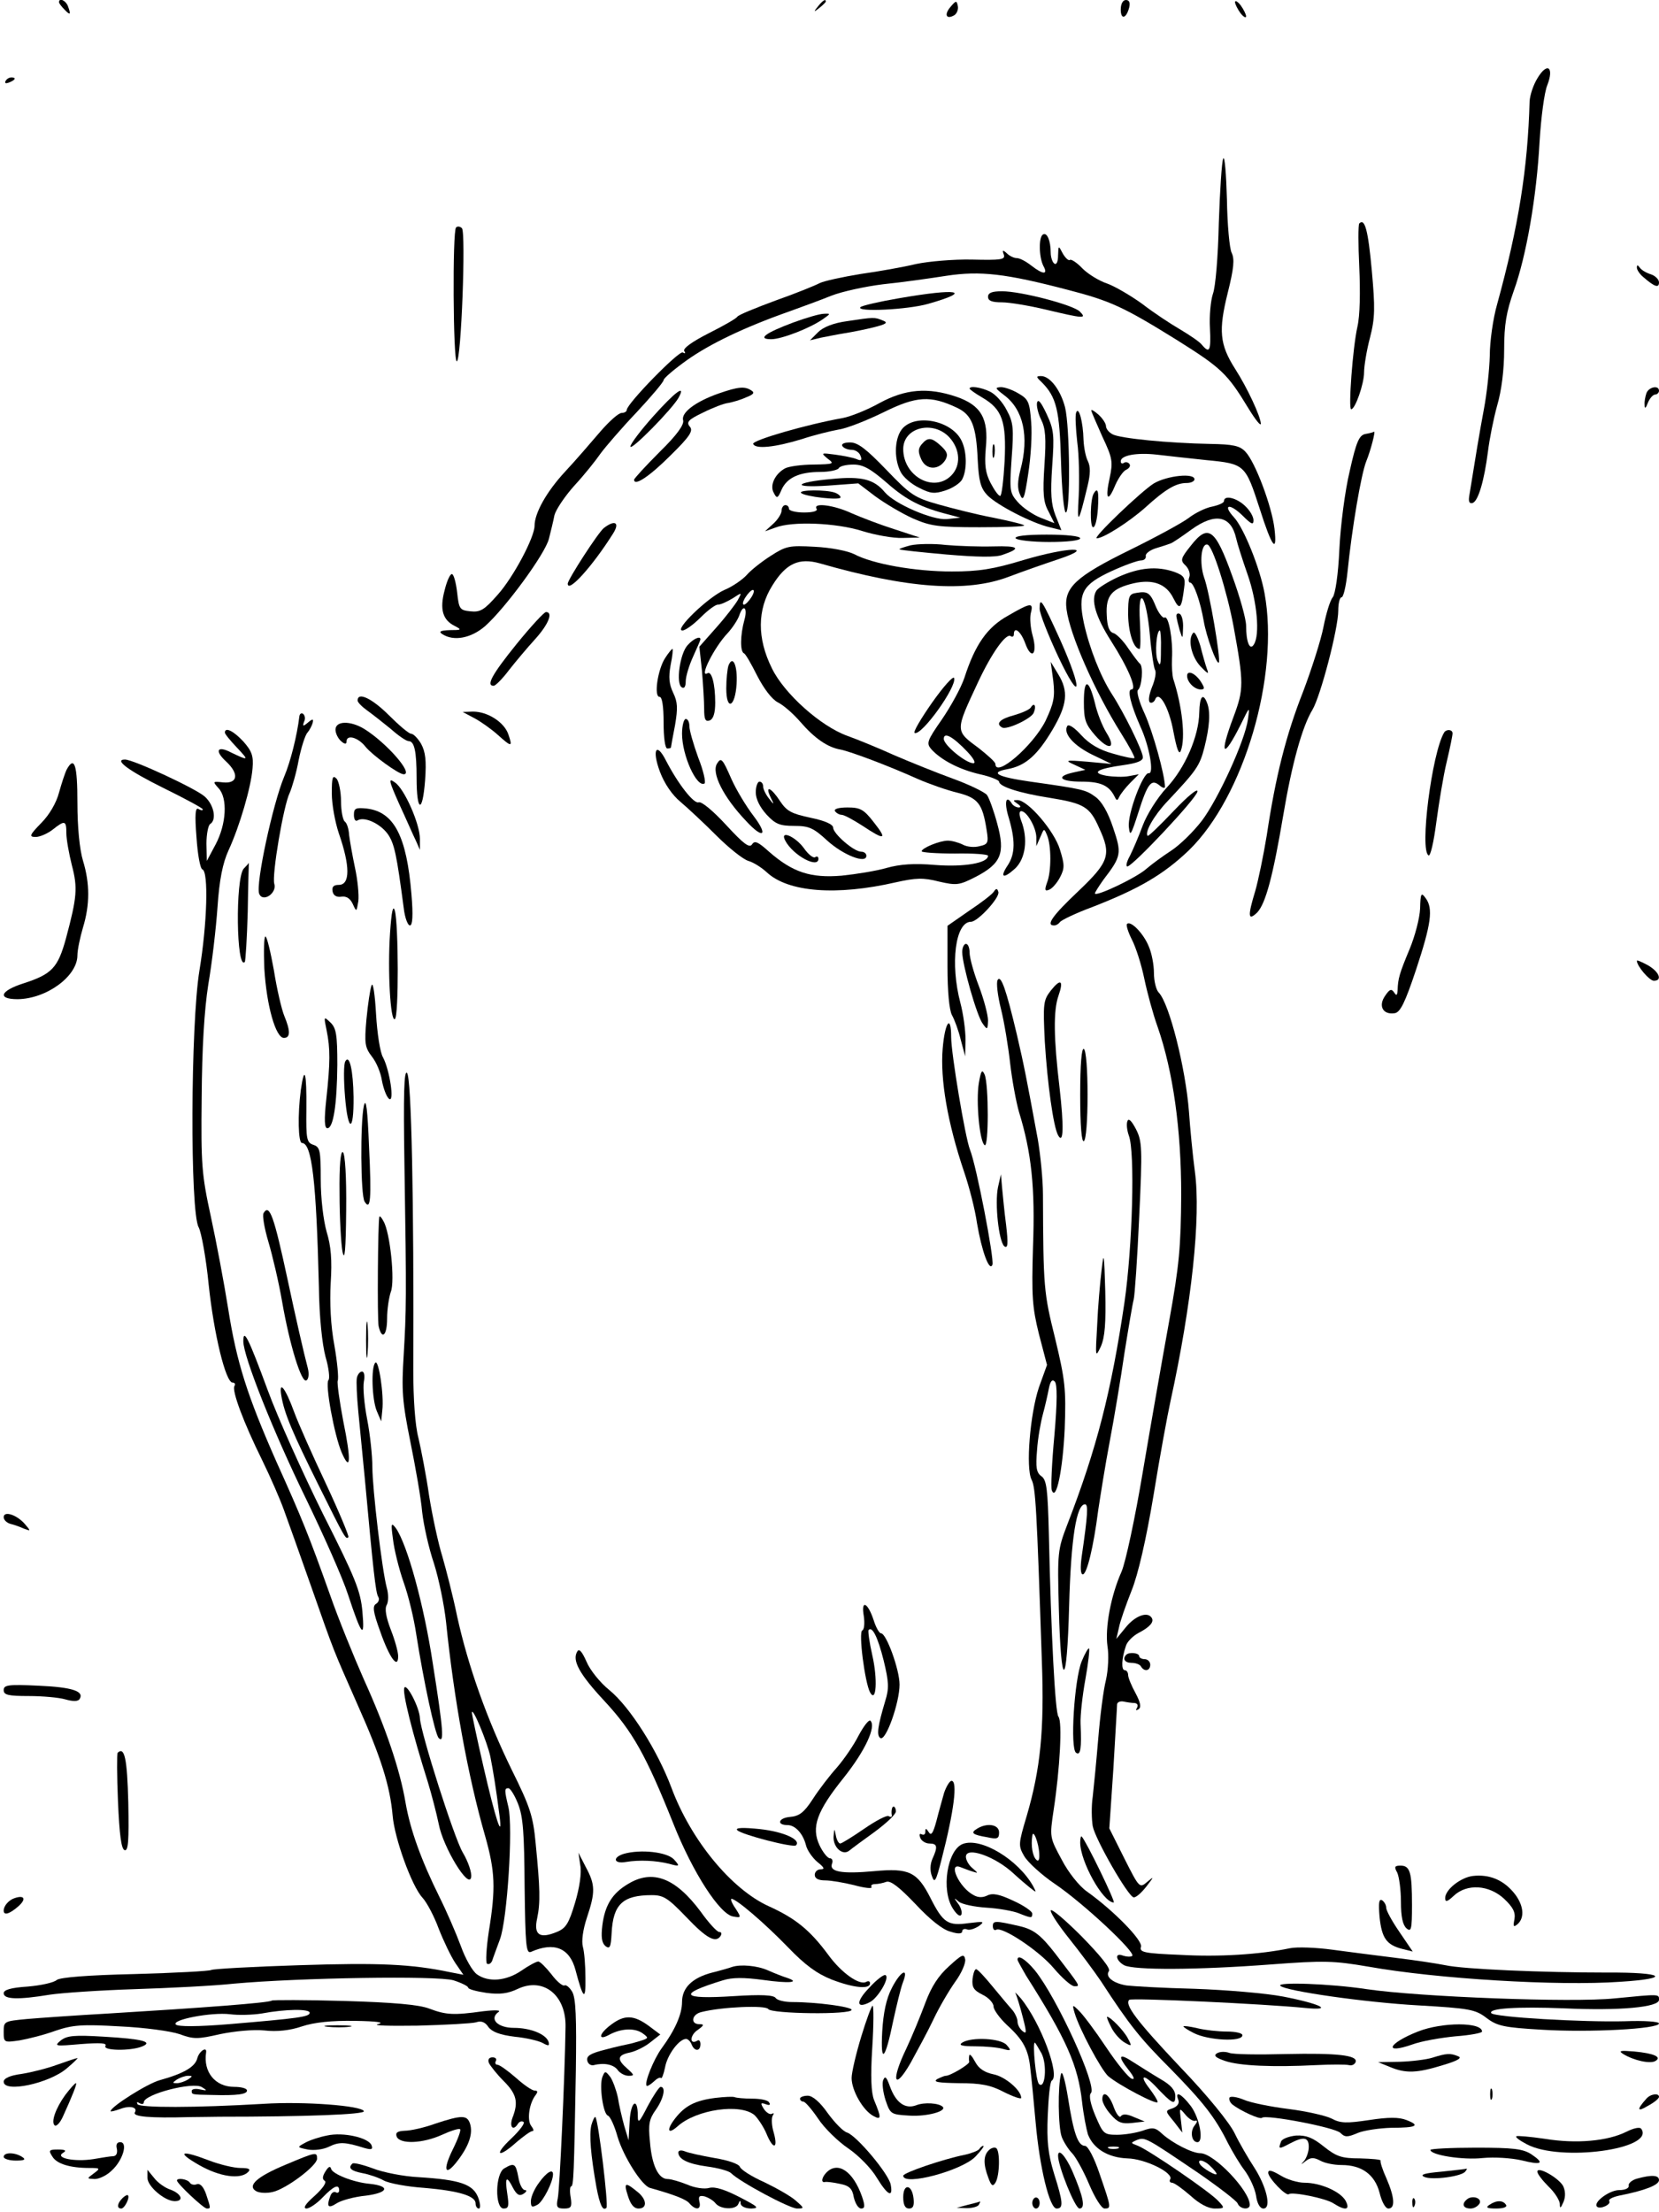 <?xml version="1.0" standalone="no"?>
<!DOCTYPE svg PUBLIC "-//W3C//DTD SVG 20010904//EN"
 "http://www.w3.org/TR/2001/REC-SVG-20010904/DTD/svg10.dtd">
<svg version="1.0" xmlns="http://www.w3.org/2000/svg"
 width="450pt" height="600pt" viewBox="0 0 450 600"
 preserveAspectRatio="xMidYMid meet">
<g transform="translate(0,600) scale(0.1,-0.1)"
fill="#000000" stroke="none">
<path d="M160 5994 c0 -3 7 -12 15 -20 16 -17 18 -14 9 10 -6 15 -24 23 -24
10z"/>
<path d="M2219 5983 c-13 -16 -12 -17 4 -4 9 7 17 15 17 17 0 8 -8 3 -21 -13z"/>
<path d="M2578 5981 c-18 -21 -11 -35 11 -22 7 5 11 16 9 25 -3 15 -5 15 -20
-3z"/>
<path d="M3040 5974 c0 -28 15 -25 23 6 3 13 0 20 -9 20 -8 0 -14 -10 -14 -26z"/>
<path d="M3350 5994 c0 -5 7 -19 15 -30 8 -10 15 -14 15 -8 0 5 -7 19 -15 30
-8 10 -15 14 -15 8z"/>
<path d="M4171 5789 c-12 -19 -21 -47 -22 -64 -5 -182 -30 -339 -88 -550 -11
-38 -20 -101 -20 -140 -1 -38 -8 -103 -16 -145 -12 -64 -23 -131 -40 -237 -2
-14 1 -20 10 -17 15 6 31 61 41 139 4 33 15 89 25 125 12 41 19 97 19 152 0
68 6 102 26 159 34 94 62 255 70 404 4 66 13 135 21 154 19 49 0 63 -26 20z"/>
<path d="M15 5780 c-3 -6 1 -7 9 -4 18 7 21 14 7 14 -6 0 -13 -4 -16 -10z"/>
<path d="M3318 5570 c-4 -8 -9 -87 -12 -175 -2 -91 -9 -174 -16 -192 -6 -18
-10 -60 -8 -93 3 -62 -1 -70 -22 -45 -6 8 -33 26 -58 41 -26 15 -73 46 -104
70 -32 23 -75 48 -95 55 -21 7 -51 25 -67 41 -15 16 -31 26 -34 23 -3 -3 -12
5 -19 17 -12 23 -12 23 -13 -5 0 -16 -4 -26 -10 -22 -5 3 -10 17 -10 30 0 32
-10 56 -21 49 -12 -7 -11 -61 1 -85 14 -25 -1 -24 -33 1 -14 11 -31 20 -39 20
-8 0 -20 6 -27 13 -11 10 -13 9 -8 -4 4 -13 -7 -15 -87 -13 -50 1 -118 -5
-151 -12 -33 -8 -100 -20 -150 -27 -49 -8 -100 -19 -112 -25 -11 -6 -65 -28
-119 -47 -54 -20 -101 -39 -104 -44 -3 -5 -38 -25 -78 -45 -45 -23 -70 -41
-66 -48 4 -6 3 -8 -4 -4 -10 6 -152 -139 -152 -156 0 -4 -6 -8 -14 -8 -8 0
-34 -23 -58 -51 -24 -28 -66 -77 -95 -108 -51 -55 -83 -113 -83 -147 0 -31
-57 -139 -100 -187 -36 -41 -47 -48 -74 -45 -29 3 -31 6 -36 51 -3 26 -9 49
-14 50 -5 1 -14 -19 -20 -44 -14 -52 -5 -81 28 -97 19 -10 18 -11 -14 -11 -26
-1 -31 -4 -20 -11 31 -20 78 -11 116 22 55 49 163 196 173 237 5 20 12 48 15
64 4 15 28 51 54 80 26 28 58 68 71 87 14 19 58 70 98 112 40 43 73 82 73 87
0 5 28 29 63 54 62 44 155 89 277 132 36 13 88 32 115 43 28 11 91 25 140 31
50 5 127 16 172 23 92 14 161 6 329 -38 116 -30 151 -46 296 -136 121 -76 137
-91 194 -185 19 -31 34 -50 34 -42 -1 20 -36 96 -70 149 -42 66 -45 104 -20
205 17 68 19 92 11 109 -6 11 -12 77 -13 146 -2 69 -6 118 -10 110z"/>
<path d="M3687 5394 c-3 -4 -3 -57 0 -118 3 -68 2 -132 -5 -162 -13 -58 -25
-224 -17 -224 11 0 35 69 35 100 0 17 7 60 16 94 14 54 14 82 5 182 -10 110
-19 143 -34 128z"/>
<path d="M1237 5383 c-10 -10 -8 -363 2 -363 12 0 25 350 14 361 -5 5 -12 6
-16 2z"/>
<path d="M4440 5274 c0 -6 8 -18 18 -26 30 -26 42 -30 42 -14 0 8 -10 18 -22
22 -13 4 -26 12 -30 18 -6 8 -8 8 -8 0z"/>
<path d="M2438 5191 c-53 -9 -100 -20 -104 -24 -14 -14 129 -7 184 9 123 35
81 43 -80 15z"/>
<path d="M2680 5195 c0 -11 11 -15 38 -15 20 0 74 -9 120 -20 101 -24 111 -25
91 -5 -18 18 -159 55 -211 55 -27 0 -38 -4 -38 -15z"/>
<path d="M2151 5125 c-75 -28 -98 -45 -59 -45 28 0 106 30 141 55 20 14 21 15
2 14 -11 0 -49 -11 -84 -24z"/>
<path d="M2298 5129 c-37 -5 -65 -16 -79 -30 l-22 -22 29 7 c16 3 45 9 64 12
19 3 55 10 79 16 36 9 41 13 25 19 -22 9 -23 9 -96 -2z"/>
<path d="M2825 4964 c41 -41 49 -76 53 -216 2 -76 8 -138 13 -138 13 0 11 232
-2 285 -12 47 -41 85 -65 85 -14 0 -14 -2 1 -16z"/>
<path d="M1950 4933 c-63 -22 -103 -52 -97 -73 3 -12 -17 -40 -64 -86 -38 -38
-69 -72 -69 -75 0 -19 42 9 99 66 53 52 62 67 52 78 -10 12 -4 19 36 38 26 13
57 25 68 26 11 2 33 8 48 15 21 8 25 13 15 19 -18 12 -36 10 -88 -8z"/>
<path d="M2630 4946 c0 -2 15 -13 34 -24 55 -32 66 -65 61 -173 -3 -52 -8 -94
-12 -94 -5 0 -16 16 -26 35 -14 27 -17 49 -13 95 8 80 -13 116 -80 139 -77 26
-138 21 -208 -17 -34 -19 -79 -37 -101 -41 -96 -17 -245 -60 -242 -70 6 -15
60 -9 132 13 33 11 78 22 100 26 22 3 77 25 122 47 89 44 127 46 199 12 40
-19 52 -49 56 -141 3 -58 8 -77 26 -96 26 -27 121 -76 169 -87 l32 -8 -16 40
c-12 31 -14 59 -9 133 6 85 5 99 -15 142 -15 32 -23 42 -26 31 -2 -9 3 -30 11
-46 12 -24 14 -50 9 -124 -5 -76 -3 -100 11 -125 l16 -32 -38 15 c-20 8 -48
27 -61 42 -22 25 -23 30 -17 118 6 81 5 98 -13 131 -11 22 -31 44 -46 51 -25
12 -55 16 -55 8z"/>
<path d="M2724 4928 c52 -39 68 -112 44 -202 -8 -31 -9 -51 -1 -68 8 -19 12
-11 22 57 7 44 11 107 8 140 -4 53 -7 62 -33 77 -16 10 -38 18 -49 18 -17 -1
-16 -3 9 -22z"/>
<path d="M4466 4934 c-3 -9 -6 -23 -5 -32 0 -12 3 -10 9 6 5 12 14 22 20 22 5
0 10 5 10 10 0 16 -27 11 -34 -6z"/>
<path d="M1772 4871 c-34 -38 -62 -75 -62 -82 0 -14 115 103 131 133 20 37 -9
16 -69 -51z"/>
<path d="M2919 4881 c-3 -8 -1 -44 3 -80 5 -36 6 -102 4 -146 -5 -82 -1 -77
24 27 8 33 8 52 1 67 -6 11 -11 37 -12 58 -1 48 -13 93 -20 74z"/>
<path d="M2960 4887 c0 -3 14 -35 30 -71 28 -59 29 -69 20 -112 -13 -58 -5
-69 15 -20 9 20 22 39 30 42 8 4 12 10 9 15 -3 5 -10 7 -15 4 -5 -4 -9 -2 -9
4 0 16 43 24 97 18 26 -3 87 -10 136 -15 104 -10 105 -12 144 -132 33 -104 48
-124 40 -54 -7 60 -52 181 -79 209 -15 16 -33 20 -96 21 -112 2 -244 15 -264
26 -10 5 -18 15 -18 22 0 7 -9 21 -20 31 -11 10 -20 15 -20 12z"/>
<path d="M2450 4840 c-23 -23 -27 -81 -7 -120 7 -14 29 -33 50 -43 31 -16 42
-17 72 -7 19 6 40 20 45 30 13 25 13 73 -1 103 -24 54 -120 76 -159 37z m125
-26 c30 -33 32 -77 5 -104 -47 -47 -130 -2 -130 72 0 59 81 79 125 32z"/>
<path d="M2500 4795 c-10 -12 -10 -21 -1 -41 13 -29 47 -30 65 -2 8 14 6 22
-11 38 -26 24 -36 25 -53 5z"/>
<path d="M3704 4823 c-17 -3 -25 -20 -43 -101 -13 -54 -25 -149 -28 -212 -3
-68 -11 -121 -18 -130 -7 -8 -18 -44 -25 -80 -7 -36 -32 -114 -55 -175 -47
-119 -75 -231 -99 -391 -9 -55 -23 -122 -31 -150 -21 -69 -20 -83 5 -59 23 24
43 99 71 265 23 137 51 239 79 285 22 37 70 220 70 269 0 20 4 36 9 36 5 0 12
30 16 68 12 119 37 266 51 301 12 29 26 84 21 80 -1 -1 -11 -4 -23 -6z"/>
<path d="M2285 4790 c3 -5 14 -10 25 -10 10 0 21 -7 24 -16 5 -12 2 -15 -11
-9 -10 4 -36 9 -58 12 -38 5 -39 5 -20 -11 19 -14 17 -15 -38 -16 -32 0 -67
-5 -77 -10 -28 -15 -43 -47 -31 -67 8 -16 11 -15 21 9 15 33 49 48 105 48 24
0 47 5 50 10 3 6 21 10 40 10 26 0 46 -11 91 -50 52 -46 93 -67 169 -86 l30
-8 -37 -4 c-39 -3 -141 41 -168 73 -29 35 -63 44 -143 36 -103 -9 -113 -25
-10 -18 l81 6 46 -35 c26 -19 71 -46 102 -60 48 -21 69 -24 181 -24 69 0 124
2 121 5 -2 3 -40 12 -84 21 -43 8 -110 25 -149 36 -64 18 -76 26 -141 94 -54
56 -77 74 -98 74 -16 0 -25 -4 -21 -10z"/>
<path d="M2692 4775 c0 -16 2 -22 5 -12 2 9 2 23 0 30 -3 6 -5 -1 -5 -18z"/>
<path d="M3130 4689 c-34 -21 -168 -149 -155 -149 18 0 87 44 131 83 56 51 84
67 113 67 12 0 21 5 21 10 0 18 -74 10 -110 -11z"/>
<path d="M2173 4663 c10 -10 107 -21 107 -12 0 4 -7 10 -16 13 -22 8 -99 8
-91 -1z"/>
<path d="M2967 4662 c-10 -15 -11 -92 -2 -92 6 0 11 22 13 50 3 47 0 60 -11
42z"/>
<path d="M3320 4641 c0 -5 -14 -11 -32 -15 -17 -3 -46 -17 -64 -31 -17 -13
-89 -52 -158 -86 -149 -73 -181 -103 -173 -162 9 -69 77 -223 148 -336 22 -35
38 -65 36 -67 -2 -2 -28 3 -58 12 -37 10 -64 26 -86 50 -18 20 -34 31 -38 25
-12 -20 17 -53 68 -78 l52 -25 -65 6 c-60 5 -63 4 -36 -8 l30 -14 -32 -7 c-50
-11 -37 -25 22 -25 53 0 75 -11 90 -42 5 -10 7 -10 12 1 4 8 17 25 30 38 l23
23 -27 -5 c-15 -3 -42 -2 -61 1 -43 8 -25 19 47 29 35 5 52 11 52 21 0 17 -51
121 -85 173 -30 47 -60 123 -75 191 -17 81 -5 104 75 141 35 16 71 29 80 29 8
0 14 5 13 12 -2 6 11 16 27 21 17 5 35 11 40 13 6 2 31 19 57 38 64 46 107 38
121 -24 3 -14 17 -58 31 -98 26 -74 34 -164 17 -190 -11 -18 -21 7 -21 51 0
18 -17 79 -38 136 -46 128 -65 141 -112 81 -28 -35 -29 -40 -14 -54 9 -9 13
-23 10 -31 -3 -8 -2 -15 2 -15 10 0 28 -52 37 -104 7 -42 35 -119 41 -113 6 6
-25 191 -40 231 -13 39 -8 93 9 89 14 -2 53 -126 71 -222 28 -154 28 -170 0
-245 -40 -106 -29 -118 20 -20 24 49 24 49 19 13 -8 -58 -81 -217 -125 -275
-23 -30 -60 -66 -83 -81 -23 -15 -53 -37 -67 -49 -26 -24 -140 -78 -140 -67 0
3 11 20 23 37 49 64 50 71 26 142 -14 42 -31 71 -48 83 -26 19 -34 21 -176 41
-91 13 -112 25 -62 34 49 9 81 38 122 107 40 68 44 104 15 151 l-20 33 7 -52
c5 -44 1 -61 -21 -108 -34 -68 -136 -156 -136 -117 0 5 -20 23 -44 42 -66 49
-66 45 -3 180 37 79 75 132 88 125 5 -4 9 -1 9 4 0 24 19 9 31 -24 17 -47 34
-29 20 21 -6 21 -8 48 -5 61 8 30 0 29 -62 -7 -56 -31 -89 -78 -118 -168 -9
-27 -37 -78 -61 -113 -41 -59 -43 -65 -28 -82 27 -29 75 -54 131 -67 28 -6 52
-16 52 -20 0 -13 54 -31 138 -44 92 -15 108 -24 133 -81 34 -73 28 -92 -56
-172 -70 -66 -89 -93 -66 -93 6 0 12 4 16 9 3 5 42 24 88 41 126 49 193 88
262 154 149 145 246 474 205 697 -12 67 -56 177 -83 206 -32 35 -12 39 23 5
24 -24 30 -27 30 -13 0 10 -10 27 -23 39 -23 22 -57 30 -57 13z m-696 -680
c17 -18 24 -31 16 -31 -20 0 -80 49 -80 66 0 20 25 6 64 -35z"/>
<path d="M2120 4615 c0 -8 -10 -24 -22 -35 l-23 -21 28 10 c46 18 165 13 235
-9 35 -11 85 -20 110 -19 l47 1 -70 23 c-38 12 -90 32 -115 43 -47 22 -106 30
-95 12 4 -6 -10 -10 -34 -10 -23 0 -41 5 -41 10 0 6 -4 10 -10 10 -5 0 -10 -7
-10 -15z"/>
<path d="M1638 4568 c-16 -13 -98 -140 -98 -151 0 -27 67 47 123 136 19 30 5
38 -25 15z"/>
<path d="M2755 4540 c3 -5 44 -10 91 -10 49 0 84 4 84 10 0 6 -37 10 -91 10
-57 0 -88 -4 -84 -10z"/>
<path d="M2470 4521 c-19 -5 -33 -10 -30 -11 3 -2 60 -8 128 -14 83 -7 132 -8
151 -1 53 18 45 25 -25 23 -38 -1 -96 1 -129 4 -33 4 -76 3 -95 -1z"/>
<path d="M2090 4492 c-25 -16 -54 -39 -65 -52 -11 -12 -38 -31 -60 -40 -45
-20 -138 -110 -114 -110 8 0 30 16 49 35 19 19 40 35 47 35 8 0 25 8 40 17 26
17 26 17 14 -5 -7 -12 -33 -46 -58 -74 l-46 -52 7 -65 c3 -36 6 -83 6 -103 0
-29 3 -36 15 -32 10 4 15 20 15 48 0 52 -10 87 -21 80 -24 -14 18 70 54 108
14 15 28 37 32 48 11 34 24 22 14 -12 -11 -40 -12 -85 -1 -90 4 -1 20 -29 36
-61 18 -35 40 -64 56 -72 16 -8 43 -32 61 -53 39 -45 74 -69 109 -75 29 -6
130 -44 210 -80 30 -13 78 -30 107 -37 56 -14 68 -30 79 -100 6 -36 4 -40 -19
-45 -14 -4 -34 -2 -45 4 -12 6 -30 11 -41 11 -22 0 -71 -20 -71 -29 0 -3 40
-6 90 -6 49 1 90 -2 90 -6 0 -20 -65 -31 -143 -25 -58 5 -96 2 -132 -8 -27 -8
-83 -17 -122 -21 -84 -7 -133 9 -197 65 -30 27 -39 31 -46 20 -7 -11 -23 1
-70 52 -35 38 -67 65 -75 62 -13 -5 -56 50 -89 114 -26 51 -38 28 -16 -31 12
-32 33 -63 56 -82 19 -16 63 -57 97 -91 34 -34 73 -65 87 -69 14 -4 36 -18 50
-31 58 -54 189 -64 350 -27 54 12 74 13 117 2 48 -11 55 -10 100 13 69 36 80
64 58 144 -9 34 -22 70 -28 78 -7 8 -48 28 -92 44 -44 16 -116 45 -160 64 -44
20 -101 43 -126 52 -73 26 -172 115 -205 183 -41 82 -40 160 1 225 37 60 72
76 129 60 237 -68 398 -80 513 -36 37 14 97 35 133 47 108 36 27 34 -94 -2
-82 -25 -122 -31 -194 -31 -99 0 -214 20 -265 47 -18 9 -64 18 -107 20 -70 4
-78 2 -120 -25z m-52 -112 c-7 -11 -16 -20 -20 -20 -5 0 -3 9 4 20 7 11 16 20
20 20 5 0 3 -9 -4 -20z"/>
<path d="M3033 4435 c-28 -13 -55 -30 -59 -37 -16 -25 -2 -71 40 -137 46 -72
71 -131 55 -131 -12 0 -2 -41 24 -100 25 -54 38 -130 23 -127 -15 3 -58 -110
-54 -146 3 -28 6 -22 26 40 25 79 35 91 57 73 8 -7 15 -9 15 -4 -1 35 -33 149
-55 198 -15 32 -23 61 -18 65 10 8 15 63 5 71 -4 3 -18 22 -32 42 -13 20 -32
39 -40 41 -11 3 -17 18 -18 49 -3 53 14 72 73 86 53 12 89 -2 108 -41 17 -34
22 -28 29 29 4 27 0 33 -27 43 -47 16 -94 12 -152 -14z"/>
<path d="M3083 4392 c-21 -3 -23 -9 -23 -60 1 -48 15 -92 31 -92 3 0 3 33 1
73 -6 104 17 75 27 -35 4 -47 11 -90 14 -95 4 -6 0 -27 -8 -46 -8 -20 -11 -38
-6 -42 5 -3 11 1 14 7 10 28 38 -20 50 -87 9 -47 15 -64 20 -51 13 34 4 120
-21 196 -2 8 -4 32 -3 53 3 51 -9 118 -20 112 -4 -3 -15 10 -23 28 -16 40 -23
44 -53 39z m66 -154 c0 -42 -2 -48 -9 -30 -8 20 -3 82 6 82 2 0 4 -24 3 -52z"/>
<path d="M2820 4349 c0 -13 23 -71 50 -129 63 -133 68 -95 6 44 -50 110 -56
119 -56 85z"/>
<path d="M1401 4253 c-67 -83 -83 -113 -62 -113 5 0 24 19 42 43 18 23 50 61
71 84 36 40 49 73 29 73 -5 0 -41 -39 -80 -87z"/>
<path d="M3191 4328 c1 -7 5 -24 9 -38 8 -24 8 -24 9 7 1 17 -3 35 -9 38 -5 3
-10 0 -9 -7z"/>
<path d="M3237 4284 c-16 -16 -6 -64 19 -91 20 -21 24 -23 18 -8 -4 11 -12 39
-18 63 -7 23 -15 39 -19 36z"/>
<path d="M1865 4250 c-21 -23 -32 -104 -16 -114 7 -5 11 2 11 16 0 13 9 43 20
67 11 24 20 45 20 47 0 10 -19 2 -35 -16z"/>
<path d="M1804 4215 c-20 -31 -31 -105 -15 -105 7 0 11 -25 11 -70 0 -40 4
-70 10 -70 6 0 10 1 10 3 0 2 5 29 11 60 8 47 7 63 -5 88 -11 23 -13 42 -7 75
5 24 7 44 5 44 -2 0 -11 -11 -20 -25z"/>
<path d="M1976 4195 c-3 -9 -6 -37 -6 -62 0 -62 24 -52 28 12 3 49 -10 80 -22
50z"/>
<path d="M3220 4167 c0 -17 20 -37 37 -37 11 0 11 4 1 20 -15 24 -38 34 -38
17z"/>
<path d="M2528 4094 c-30 -43 -52 -80 -47 -82 19 -8 115 126 107 149 -2 7 -29
-23 -60 -67z"/>
<path d="M2940 4096 c0 -48 4 -60 31 -91 37 -42 58 -36 30 8 -11 18 -25 53
-31 80 -17 67 -30 68 -30 3z"/>
<path d="M970 4100 c0 -5 12 -17 26 -27 14 -10 43 -33 64 -50 20 -18 42 -33
48 -33 16 0 22 -27 22 -100 0 -93 16 -98 23 -7 4 55 1 78 -11 100 -9 15 -21
27 -27 27 -6 0 -33 23 -60 50 -45 45 -85 65 -85 40z"/>
<path d="M3253 4068 c-1 -65 -39 -152 -89 -205 -25 -27 -53 -72 -64 -101 -11
-30 -27 -67 -35 -83 -9 -16 -12 -29 -7 -29 14 0 187 184 190 203 2 11 -26 -12
-64 -52 -37 -39 -69 -70 -71 -68 -9 9 17 55 53 93 79 84 88 96 101 147 14 56
17 96 7 121 -11 28 -20 17 -21 -26z"/>
<path d="M2796 4081 c-4 -6 -25 -15 -46 -21 -38 -10 -50 -23 -32 -33 12 -8 80
24 86 40 8 19 1 29 -8 14z"/>
<path d="M812 4057 c-6 -51 -24 -123 -41 -163 -31 -74 -78 -292 -68 -318 10
-25 49 2 41 27 -7 23 25 213 42 247 6 14 18 54 24 88 7 35 18 69 24 75 6 7 12
19 14 26 3 12 0 12 -13 1 -13 -11 -15 -10 -10 3 4 8 2 17 -3 21 -5 3 -9 0 -10
-7z"/>
<path d="M1287 4052 c17 -9 45 -29 62 -44 39 -35 42 -35 30 0 -11 33 -56 62
-96 62 l-28 -1 32 -17z"/>
<path d="M1850 4010 c0 -59 40 -147 61 -135 4 3 -3 35 -17 70 -13 36 -24 74
-24 85 0 11 -4 20 -10 20 -5 0 -10 -18 -10 -40z"/>
<path d="M910 4021 c0 -10 7 -24 15 -31 10 -9 15 -9 15 -1 0 20 32 11 52 -15
18 -22 89 -74 103 -74 28 0 -46 85 -107 123 -38 23 -78 22 -78 -2z"/>
<path d="M610 4013 c0 -4 15 -22 33 -41 33 -35 32 -36 -16 -13 -38 20 -46 5
-13 -25 35 -33 31 -60 -9 -56 -28 3 -29 3 -12 -16 25 -27 21 -97 -8 -152 l-24
-45 -1 47 c0 26 5 50 10 53 18 11 11 51 -14 74 -22 21 -194 101 -217 101 -31
0 9 -30 104 -77 59 -29 107 -55 107 -58 0 -4 -5 -3 -12 1 -8 5 -10 -15 -5 -77
3 -46 10 -85 16 -87 17 -6 13 -147 -8 -274 -24 -145 -26 -656 -2 -697 7 -13
20 -83 27 -155 14 -133 46 -266 65 -266 6 0 8 -4 5 -9 -8 -12 25 -100 75 -201
23 -47 49 -107 59 -135 10 -27 43 -120 73 -205 67 -191 59 -169 128 -326 62
-139 87 -218 94 -298 5 -62 52 -192 81 -223 12 -13 32 -51 44 -84 13 -33 33
-75 45 -93 l22 -32 -36 7 c-105 22 -192 26 -408 19 -127 -4 -235 -10 -240 -13
-5 -3 -98 -8 -207 -11 -130 -3 -202 -9 -212 -16 -7 -7 -43 -15 -79 -18 -46 -3
-65 -9 -65 -18 0 -17 40 -18 125 -4 33 5 137 12 230 15 94 3 215 9 270 15 178
16 551 22 595 9 22 -7 40 -16 40 -20 0 -4 22 -10 49 -14 37 -5 59 -2 86 11 69
32 131 -17 129 -104 -2 -137 -16 -441 -21 -464 -5 -24 -2 -28 17 -28 19 0 22
4 18 30 -3 16 -2 30 1 30 7 0 8 32 13 315 2 143 0 196 -10 213 -7 12 -17 20
-21 17 -5 -2 -21 11 -35 30 -15 19 -31 35 -36 35 -5 0 -26 -11 -46 -25 -41
-28 -89 -32 -120 -10 -12 8 -32 43 -44 77 -13 35 -39 95 -58 133 -49 99 -79
181 -92 256 -15 89 -54 204 -113 334 -27 61 -69 164 -92 230 -57 160 -76 207
-145 360 -79 179 -108 269 -131 415 -11 69 -32 181 -47 250 -25 115 -27 141
-25 325 1 132 7 235 18 305 10 58 21 152 25 210 5 74 14 119 30 154 30 65 61
171 65 222 3 34 -2 47 -25 73 -27 29 -50 40 -50 24z"/>
<path d="M3917 4013 c-33 -56 -67 -320 -42 -333 5 -3 14 36 21 90 7 52 19 126
28 163 9 38 16 72 16 78 0 11 -17 12 -23 2z"/>
<path d="M1945 3929 c-16 -25 17 -91 79 -156 46 -50 61 -40 20 14 -20 26 -47
71 -60 100 -24 55 -28 60 -39 42z"/>
<path d="M181 3913 c-5 -10 -14 -38 -21 -63 -7 -27 -26 -60 -48 -82 -32 -33
-34 -38 -15 -38 11 0 32 9 46 20 33 26 37 25 37 -10 0 -16 7 -55 15 -87 16
-61 14 -86 -16 -198 -22 -80 -38 -97 -115 -122 -63 -20 -73 -43 -16 -43 78 1
162 62 162 119 0 14 7 48 15 75 19 62 19 120 0 182 -9 30 -15 90 -15 157 0
103 -8 128 -29 90z"/>
<path d="M900 3848 c0 -30 9 -78 19 -108 31 -89 31 -140 0 -140 -14 0 -19 -5
-17 -17 2 -12 11 -17 24 -15 14 2 24 -5 31 -20 10 -22 10 -22 15 8 2 17 -2 58
-9 90 -7 33 -14 73 -16 89 -1 17 -6 33 -12 37 -5 4 -10 29 -10 55 0 26 -6 54
-12 61 -11 11 -13 3 -13 -40z"/>
<path d="M1083 3819 c19 -41 38 -85 45 -99 l11 -25 0 30 c0 40 -42 136 -68
153 -18 13 -17 6 12 -59z"/>
<path d="M2050 3851 c0 -18 11 -40 29 -60 24 -26 36 -31 75 -31 40 0 52 -5 90
-40 43 -39 106 -64 106 -41 0 6 -6 11 -14 11 -20 0 -76 49 -76 65 0 9 -22 19
-61 27 -52 11 -65 18 -83 45 -24 37 -42 45 -26 11 11 -22 10 -22 -4 -4 -9 11
-16 26 -16 33 0 7 -4 13 -10 13 -5 0 -10 -13 -10 -29z"/>
<path d="M2736 3783 c18 -61 18 -98 -2 -129 -23 -34 -13 -39 19 -10 29 27 36
81 17 130 -6 16 -6 26 0 26 15 0 40 -43 41 -70 l0 -25 11 25 c10 24 10 24 18
5 12 -28 12 -99 0 -129 -7 -20 -6 -24 6 -19 8 3 21 18 29 33 13 25 13 34 0 76
-15 50 -87 134 -115 134 -13 0 -13 -1 0 -10 9 -6 10 -10 3 -10 -6 0 -15 5 -18
10 -16 26 -22 5 -9 -37z"/>
<path d="M960 3790 c0 -12 4 -19 10 -15 18 11 60 -8 81 -36 19 -26 25 -58 44
-201 3 -27 11 -48 17 -48 7 0 9 27 4 85 -13 157 -47 223 -121 232 -30 3 -35 1
-35 -17z"/>
<path d="M2265 3800 c3 -5 12 -10 18 -10 7 0 32 -14 57 -30 60 -40 68 -38 30
10 -27 35 -37 40 -71 40 -24 0 -38 -4 -34 -10z"/>
<path d="M2130 3720 c21 -40 90 -77 90 -49 0 5 -4 8 -9 4 -5 -3 -19 8 -30 24
-24 33 -67 51 -51 21z"/>
<path d="M661 3644 c-23 -27 -20 -277 3 -253 2 2 6 64 8 137 1 72 3 132 3 132
0 -1 -6 -8 -14 -16z"/>
<path d="M2696 3582 c-4 -7 -34 -30 -67 -52 l-59 -41 0 -110 c0 -70 5 -118 12
-132 7 -12 18 -42 24 -67 l12 -45 1 45 c0 25 -6 70 -14 100 -28 106 -14 220
29 220 18 0 79 66 74 81 -3 10 -6 10 -12 1z"/>
<path d="M3852 3536 c-1 -26 -14 -75 -28 -109 -28 -67 -32 -81 -33 -112 -1
-15 -3 -17 -10 -6 -7 10 -12 8 -24 -10 -19 -27 -6 -52 26 -47 15 2 28 28 58
118 41 124 47 166 26 194 -12 17 -14 13 -15 -28z"/>
<path d="M1058 3470 c-7 -103 1 -242 13 -234 11 6 10 258 0 294 -5 17 -9 -2
-13 -60z"/>
<path d="M3057 3494 c-3 -3 3 -22 13 -42 11 -21 26 -68 34 -107 8 -38 24 -97
36 -130 42 -121 64 -278 64 -455 -1 -142 -5 -190 -33 -345 -18 -99 -50 -282
-71 -406 -21 -126 -47 -247 -58 -272 -29 -65 -45 -152 -38 -202 4 -23 2 -64
-4 -91 -7 -27 -16 -98 -21 -159 -5 -60 -12 -132 -15 -158 -4 -26 -3 -62 0 -80
7 -36 96 -191 111 -193 6 -1 21 12 35 30 20 26 21 28 3 13 -22 -19 -22 -19
-63 62 l-41 82 11 162 c5 89 10 167 10 174 0 6 8 10 18 8 9 -2 23 -4 30 -4 7
-1 10 -6 6 -13 -4 -7 -3 -8 4 -4 8 5 6 18 -8 44 -11 20 -20 42 -20 49 0 7 -4
13 -9 13 -10 0 -9 31 3 66 3 11 19 27 34 35 31 16 43 30 36 41 -11 18 -44 6
-69 -24 l-27 -33 7 30 c3 17 19 62 34 100 18 44 40 140 60 260 17 105 38 219
46 255 57 261 83 498 66 623 -6 45 -13 118 -16 162 -9 117 -53 293 -82 323 -7
7 -13 31 -13 53 0 22 -6 54 -14 72 -14 35 -49 71 -59 61z"/>
<path d="M717 3373 c6 -101 31 -188 53 -188 18 0 18 19 1 60 -7 17 -20 72 -28
123 -9 50 -19 92 -23 92 -4 0 -5 -39 -3 -87z"/>
<path d="M2610 3418 c0 -34 40 -175 56 -195 12 -17 13 -16 14 9 0 15 -11 57
-25 94 -14 36 -25 77 -25 90 0 13 -4 24 -10 24 -5 0 -10 -10 -10 -22z"/>
<path d="M4440 3394 c0 -14 34 -54 46 -54 24 0 15 24 -16 42 -17 9 -30 15 -30
12z"/>
<path d="M2706 3342 c-4 -7 0 -42 9 -78 9 -36 20 -103 25 -148 5 -44 16 -104
24 -132 34 -110 44 -206 38 -365 -4 -135 -2 -164 16 -237 l22 -84 -22 -61
c-24 -72 -36 -218 -20 -250 11 -21 14 -74 28 -492 7 -189 -4 -293 -41 -420
-23 -77 -23 -81 -7 -109 10 -17 47 -51 84 -76 78 -53 221 -187 209 -195 -5 -3
-16 -2 -25 1 -23 9 -20 -13 3 -26 26 -14 200 -13 398 2 145 11 171 10 265 -6
185 -33 513 -53 683 -41 142 9 119 26 -35 25 -175 0 -390 9 -440 20 -25 5 -85
14 -135 20 -49 6 -126 16 -171 22 -44 6 -96 8 -115 4 -82 -17 -192 -24 -297
-18 -99 4 -112 7 -107 22 5 17 -74 98 -147 150 -20 14 -50 51 -68 86 -33 61
-33 61 -22 135 17 111 24 240 13 253 -9 11 -20 224 -26 496 -3 121 -6 146 -20
156 -14 10 -16 24 -12 71 2 32 10 76 16 98 6 22 13 53 16 69 4 20 9 26 16 19
7 -7 7 -54 -1 -146 -7 -75 -10 -142 -7 -149 12 -32 30 57 35 167 4 109 1 132
-26 245 -31 125 -32 137 -33 390 0 41 -7 109 -14 150 -31 168 -37 199 -57 285
-29 122 -43 162 -52 147z m113 -2371 c1 -16 -3 -21 -8 -15 -10 9 -15 38 -11
64 2 22 18 -19 19 -49z"/>
<path d="M1008 3328 c-4 -10 -10 -51 -14 -92 -6 -67 -4 -77 15 -102 12 -15 24
-44 27 -65 4 -21 12 -43 19 -49 16 -13 2 78 -16 112 -8 13 -16 66 -19 118 -3
52 -8 87 -12 78z"/>
<path d="M2850 3313 c-20 -26 -21 -35 -16 -138 7 -113 23 -230 36 -254 15 -27
16 24 4 129 -16 134 -17 209 -3 249 15 43 6 48 -21 14z"/>
<path d="M886 3205 c10 -49 10 -86 -1 -187 -6 -55 -5 -78 3 -78 16 0 26 63 27
172 0 82 -3 100 -19 115 -18 17 -18 17 -10 -22z"/>
<path d="M2557 3156 c-7 -83 13 -201 58 -334 14 -41 30 -103 35 -139 13 -77
34 -134 42 -113 5 16 -43 267 -61 312 -13 33 -51 261 -51 305 0 64 -17 41 -23
-31z"/>
<path d="M2930 3030 c0 -85 4 -129 10 -125 6 4 10 57 10 125 0 68 -4 121 -10
125 -6 4 -10 -40 -10 -125z"/>
<path d="M937 3122 c-5 -6 -5 -50 -1 -98 8 -96 24 -96 23 1 -1 71 -11 116 -22
97z"/>
<path d="M1097 2843 c6 -371 5 -396 -2 -518 -6 -96 -4 -126 18 -235 14 -69 29
-154 32 -190 4 -36 18 -99 32 -140 13 -41 28 -113 33 -160 21 -206 59 -417
106 -580 27 -96 29 -141 10 -258 -7 -46 -9 -85 -5 -88 5 -3 11 1 14 8 2 7 12
33 21 58 20 53 36 304 23 359 -11 46 -11 51 0 51 5 0 17 -19 26 -42 14 -35 17
-79 18 -226 2 -158 4 -181 17 -176 63 28 105 11 121 -49 21 -80 28 -85 27 -22
0 33 -3 71 -7 85 -4 15 0 46 11 79 23 69 23 89 -3 137 l-20 39 5 -34 c4 -20
-2 -61 -14 -101 -17 -57 -25 -70 -50 -80 -46 -19 -63 -8 -53 37 9 43 8 81 -4
203 -7 75 -15 99 -65 200 -67 137 -118 280 -148 416 -11 54 -30 127 -40 162
-11 35 -27 109 -36 165 -8 56 -22 127 -29 157 -9 33 -14 106 -14 185 2 455 -5
793 -17 805 -8 8 -10 -56 -7 -247z m233 -1607 c8 -41 15 -83 25 -161 9 -70
-11 -9 -44 135 -17 74 -31 140 -31 145 1 18 41 -78 50 -119z"/>
<path d="M2655 3062 c-8 -49 2 -159 16 -168 11 -6 11 163 0 191 -7 16 -10 12
-16 -23z"/>
<path d="M816 3044 c-9 -68 -7 -144 3 -144 27 0 39 -104 46 -390 1 -83 9 -156
18 -190 9 -30 12 -59 8 -63 -10 -10 16 -151 36 -197 24 -55 26 -21 4 86 -10
53 -17 103 -15 109 3 7 -1 50 -9 96 -10 53 -13 116 -10 169 4 62 1 100 -11
139 -9 32 -16 91 -16 142 0 79 -2 88 -20 94 -18 6 -20 15 -19 96 1 101 -5 123
-15 53z"/>
<path d="M987 3001 c-10 -46 -9 -243 2 -260 16 -26 19 5 12 149 -4 100 -8 135
-14 111z"/>
<path d="M3058 2959 c-3 -8 -1 -25 4 -39 17 -44 10 -301 -12 -453 -36 -243
-75 -395 -155 -602 -26 -68 -27 -75 -23 -226 6 -226 22 -223 28 6 5 184 20
275 43 275 9 0 8 -26 -9 -142 -4 -29 -3 -48 3 -48 11 0 29 73 42 175 6 39 19
122 31 185 12 63 30 171 40 240 11 69 22 134 25 145 3 11 10 112 15 224 9 188
8 206 -9 239 -12 23 -20 30 -23 21z"/>
<path d="M921 2763 c0 -65 4 -136 8 -158 6 -28 9 4 10 112 1 92 -3 154 -9 158
-6 4 -10 -36 -9 -112z"/>
<path d="M2707 2780 c-9 -44 2 -146 17 -160 10 -7 11 6 5 58 -5 37 -9 83 -11
102 l-3 35 -8 -35z"/>
<path d="M715 2710 c-4 -6 2 -41 13 -78 11 -37 28 -109 37 -161 21 -121 53
-223 66 -215 6 3 8 17 4 33 -10 37 -34 142 -55 241 -37 172 -49 206 -65 180z"/>
<path d="M1029 2700 c-4 -14 -6 -278 -2 -297 9 -39 23 -25 23 21 0 25 5 57 10
72 12 29 -2 163 -20 192 -5 10 -10 15 -11 12z"/>
<path d="M2988 2555 c-4 -33 -10 -100 -12 -150 -5 -86 -5 -89 10 -57 11 25 14
63 12 150 -3 104 -4 110 -10 57z"/>
<path d="M993 2365 c0 -44 2 -61 4 -37 2 23 2 59 0 80 -2 20 -4 1 -4 -43z"/>
<path d="M660 2362 c0 -41 82 -247 170 -427 48 -99 100 -216 114 -260 37 -112
46 -123 39 -46 -5 56 -19 91 -107 265 -55 111 -123 262 -150 336 -52 141 -66
169 -66 132z"/>
<path d="M1018 2304 c-12 -12 -9 -100 4 -131 l12 -28 3 30 c5 41 -10 139 -19
129z"/>
<path d="M968 2263 c-2 -10 0 -51 4 -93 4 -41 12 -124 18 -185 22 -240 29
-306 36 -316 4 -6 1 -15 -6 -19 -10 -6 -8 -22 11 -74 25 -72 49 -105 49 -68 0
12 -9 44 -20 72 -13 34 -17 57 -11 67 5 9 5 30 0 47 -13 49 -39 269 -39 328 0
29 -6 87 -14 128 -8 41 -12 87 -9 103 3 15 1 27 -5 27 -6 0 -12 -8 -14 -17z"/>
<path d="M763 2215 c8 -49 31 -102 102 -245 72 -145 73 -146 80 -139 2 3 -25
68 -61 145 -36 76 -75 164 -86 194 -24 66 -42 88 -35 45z"/>
<path d="M10 1885 c0 -7 8 -15 18 -18 9 -2 26 -8 37 -13 19 -7 19 -7 2 13 -22
25 -57 36 -57 18z"/>
<path d="M1066 1825 c3 -27 16 -80 29 -117 13 -36 28 -99 34 -140 20 -128 51
-272 61 -282 15 -15 13 19 -16 202 -24 159 -69 322 -100 367 -13 17 -14 14 -8
-30z"/>
<path d="M2343 1617 c3 -20 1 -37 -4 -39 -11 -4 7 -142 21 -168 17 -31 21 36
6 101 -8 35 -12 66 -10 68 10 11 25 -19 41 -83 14 -58 15 -75 4 -110 -20 -67
-24 -93 -13 -100 15 -9 52 96 52 145 0 41 -36 139 -50 139 -5 0 -14 16 -20 35
-16 49 -35 58 -27 12z"/>
<path d="M1566 1521 c-15 -24 5 -61 74 -135 76 -82 112 -146 186 -331 53 -134
127 -248 163 -253 22 -4 22 -3 6 22 -10 14 -14 26 -11 26 13 0 89 -65 153
-131 47 -49 79 -72 119 -88 60 -23 104 -27 104 -10 0 5 -4 7 -10 4 -18 -11
-68 24 -104 74 -49 66 -88 98 -161 131 -101 46 -211 179 -264 322 -38 101
-112 218 -168 264 -25 20 -53 55 -62 77 -12 27 -20 37 -25 28z"/>
<path d="M2934 1494 c-20 -49 -32 -238 -15 -248 12 -8 15 11 12 79 -1 22 5 76
13 120 8 44 12 82 10 84 -2 2 -11 -13 -20 -35z"/>
<path d="M3055 1512 c-11 -11 -4 -22 14 -22 11 0 23 -4 26 -10 9 -15 25 -12
25 5 0 8 -7 15 -15 15 -8 0 -15 4 -15 8 0 9 -27 12 -35 4z"/>
<path d="M10 1416 c0 -13 12 -16 68 -16 37 0 82 -4 99 -9 21 -6 35 -6 39 1 13
21 -20 32 -111 36 -83 4 -95 2 -95 -12z"/>
<path d="M1097 1423 c-7 -11 22 -125 64 -258 10 -33 23 -83 29 -112 12 -64 83
-180 88 -144 2 12 -8 42 -23 67 -23 39 -114 324 -116 364 -1 28 -35 94 -42 83z"/>
<path d="M2329 1293 c-13 -26 -40 -65 -59 -87 -19 -21 -49 -60 -65 -85 -24
-37 -37 -47 -63 -49 -31 -3 -36 -22 -6 -22 21 0 42 -23 50 -54 3 -14 18 -35
31 -46 19 -15 21 -20 9 -20 -9 0 -16 -7 -16 -15 0 -10 10 -15 28 -15 15 0 51
-6 79 -13 29 -8 50 -10 47 -5 -3 4 1 8 10 8 8 0 22 3 30 6 12 4 35 -14 79 -60
38 -41 74 -70 95 -75 21 -7 32 -6 32 1 0 5 6 8 13 5 7 -3 21 2 32 9 17 13 14
13 -28 8 -56 -8 -69 1 -103 68 -36 71 -58 82 -153 73 -88 -8 -123 -2 -114 21
3 7 0 14 -6 14 -6 0 -19 16 -28 35 -23 49 -8 92 66 184 58 73 88 138 72 154
-4 4 -18 -14 -32 -40z"/>
<path d="M319 1246 c-2 -2 -2 -62 1 -132 4 -91 9 -129 18 -132 10 -3 12 25 10
129 -3 119 -10 153 -29 135z"/>
<path d="M2561 1138 c-5 -18 -15 -53 -21 -77 -9 -33 -14 -41 -21 -30 -7 11 -9
11 -9 1 0 -7 -4 -10 -10 -7 -6 3 -7 -1 -4 -9 3 -9 15 -16 25 -16 22 0 23 -9 8
-42 -6 -14 -7 -32 -1 -47 7 -20 11 -13 26 46 34 132 44 213 27 213 -5 0 -14
-15 -20 -32z"/>
<path d="M2419 1093 c-1 -5 -1 -12 0 -16 1 -5 -3 -6 -8 -3 -5 4 -35 -12 -67
-34 -32 -22 -61 -40 -65 -40 -4 0 -10 10 -12 23 -4 19 -4 19 -6 -5 -1 -29 25
-52 43 -37 6 5 37 28 69 51 31 23 57 47 57 55 0 14 -9 18 -11 6z"/>
<path d="M2000 1036 c12 -12 151 -48 159 -41 15 15 -33 37 -97 44 -47 5 -69 4
-62 -3z"/>
<path d="M2650 1040 c-18 -11 -13 -16 28 -23 27 -6 32 -4 32 13 0 22 -33 27
-60 10z"/>
<path d="M2930 1003 c0 -52 62 -163 91 -163 6 0 -75 167 -87 179 -2 2 -4 -5
-4 -16z"/>
<path d="M2612 999 c-43 -16 -60 -126 -27 -176 11 -17 20 -23 23 -15 2 7 -2
20 -10 30 -11 15 -11 16 3 4 9 -7 43 -14 75 -16 33 -2 72 -9 87 -15 35 -14 37
-14 37 -1 0 6 -23 22 -52 35 -38 18 -56 21 -70 14 -12 -6 -25 -6 -37 1 -39 20
-71 90 -36 76 8 -3 23 -9 33 -12 16 -5 16 -5 0 9 -10 8 -18 22 -18 31 0 29 80
1 130 -46 14 -13 34 -30 44 -38 18 -14 18 -14 8 5 -41 72 -141 132 -190 114z"/>
<path d="M1692 972 c-32 -10 -27 -28 6 -22 36 6 81 4 117 -5 29 -8 30 -7 13
12 -19 20 -90 28 -136 15z"/>
<path d="M3790 921 c5 -11 10 -46 10 -79 0 -41 5 -63 15 -72 13 -11 15 -3 15
63 0 89 -5 107 -31 107 -16 0 -18 -3 -9 -19z"/>
<path d="M3995 912 c-33 -4 -75 -37 -75 -60 0 -12 6 -10 23 6 36 34 96 30 137
-8 24 -23 31 -36 28 -55 -4 -20 -3 -23 8 -14 21 18 17 54 -11 87 -29 34 -66
49 -110 44z"/>
<path d="M1703 890 c-42 -25 -62 -57 -69 -111 -4 -32 -2 -48 8 -57 12 -9 15
-4 17 35 4 78 30 103 109 103 32 0 44 -8 94 -60 55 -58 80 -71 93 -50 3 6 2
10 -4 10 -6 0 -29 25 -51 56 -68 91 -130 115 -197 74z"/>
<path d="M40 852 c-16 -5 -30 -21 -30 -34 0 -14 16 -9 39 11 23 20 18 32 -9
23z"/>
<path d="M3742 801 c6 -58 19 -76 62 -87 l28 -7 -36 53 c-20 29 -36 58 -36 66
0 7 -5 16 -11 20 -9 5 -10 -8 -7 -45z"/>
<path d="M2850 818 c0 -8 23 -42 51 -77 28 -35 66 -86 85 -114 78 -120 107
-156 189 -238 88 -90 121 -131 156 -202 12 -23 32 -57 46 -75 13 -18 27 -48
30 -67 3 -22 11 -35 20 -35 23 0 8 61 -26 113 -15 23 -39 64 -52 91 -14 29
-74 103 -148 180 -118 125 -151 169 -138 182 5 6 368 -11 477 -22 80 -8 43 11
-60 31 -47 9 -155 18 -240 21 -85 2 -168 7 -184 9 -37 6 -59 24 -48 39 5 7
-23 42 -75 95 -46 46 -83 77 -83 69z"/>
<path d="M2693 776 c0 -8 4 -13 9 -10 16 10 117 -57 157 -105 22 -26 47 -48
55 -48 17 0 19 -4 -52 89 -39 50 -58 65 -97 74 -65 15 -72 15 -72 0z"/>
<path d="M2574 667 c-29 -26 -48 -56 -64 -99 -13 -35 -36 -91 -52 -125 -42
-87 -33 -116 12 -38 18 33 47 86 62 118 15 32 42 78 59 102 17 23 29 51 27 61
-3 16 -9 13 -44 -19z"/>
<path d="M2760 685 c0 -3 11 -22 23 -43 110 -173 141 -244 152 -342 4 -36 12
-76 16 -89 15 -39 55 -63 107 -65 49 -1 127 -40 116 -57 -3 -5 0 -9 5 -9 6 0
28 -16 50 -35 24 -22 48 -35 66 -35 27 0 28 1 10 20 -21 24 -188 138 -218 150
-21 8 -21 8 -3 16 22 8 24 7 167 -90 55 -38 103 -75 106 -82 6 -16 33 -19 33
-4 0 38 -97 140 -134 140 -22 0 -75 27 -103 52 -19 18 -26 19 -54 9 -18 -6
-49 -11 -69 -11 -36 0 -38 3 -59 52 -13 31 -18 55 -12 61 18 18 -92 259 -152
333 -25 30 -47 44 -47 29z m273 -512 c-7 -2 -19 -2 -25 0 -7 3 -2 5 12 5 14 0
19 -2 13 -5z m251 -49 c9 -8 16 -18 16 -20 0 -7 -38 15 -45 26 -10 16 12 12
29 -6z"/>
<path d="M1985 665 c-5 -2 -29 -9 -53 -15 -54 -14 -82 -41 -82 -80 0 -33 -19
-76 -55 -125 -22 -30 -48 -95 -41 -102 2 -2 10 3 19 11 8 8 17 13 20 10 2 -3
7 10 11 29 6 34 38 77 57 77 5 0 12 -7 15 -15 8 -20 24 -19 24 1 0 8 -4 13 -9
9 -21 -12 -20 15 1 29 18 13 19 16 5 16 -25 0 -21 27 6 33 55 14 174 19 181 8
8 -13 226 -16 226 -2 0 8 -94 21 -161 21 -21 0 -41 5 -45 11 -5 8 -38 10 -115
5 -143 -9 -152 5 -28 43 25 8 57 8 109 1 71 -10 103 -7 64 6 -10 3 -33 12 -51
20 -29 13 -75 17 -98 9z"/>
<path d="M2638 633 c-2 -23 3 -31 27 -43 17 -8 30 -23 30 -32 0 -9 17 -32 36
-50 45 -41 59 -67 64 -121 3 -23 9 -87 14 -142 11 -125 38 -235 57 -235 19 0
18 16 -7 95 -16 52 -20 88 -17 157 2 49 6 92 11 95 23 14 -30 157 -84 223 -12
14 -18 19 -14 13 3 -7 12 -35 19 -63 11 -42 11 -48 0 -39 -8 6 -14 18 -14 26
0 8 -6 21 -12 29 -7 8 -31 36 -53 63 -22 27 -43 50 -47 50 -4 1 -8 -11 -10
-26z m187 -202 c16 -31 10 -100 -7 -83 -8 8 -18 112 -11 112 1 0 9 -13 18 -29z"/>
<path d="M2358 609 c-37 -38 -36 -59 2 -39 22 12 54 66 42 73 -4 3 -24 -12
-44 -34z"/>
<path d="M2419 608 c-15 -29 -23 -67 -26 -118 -5 -91 8 -78 30 30 9 41 20 87
26 103 17 43 -6 32 -30 -15z"/>
<path d="M3473 614 c14 -14 230 -45 374 -53 139 -8 155 -11 185 -34 29 -22 47
-26 150 -32 129 -8 318 2 318 17 0 5 -39 8 -92 6 -114 -3 -356 11 -363 22 -8
13 70 18 197 13 152 -7 258 3 258 23 0 16 3 16 -120 4 -115 -12 -531 4 -673
25 -99 15 -246 20 -234 9z"/>
<path d="M737 574 c-5 -6 -194 -20 -442 -35 -88 -5 -188 -12 -222 -15 -62 -6
-63 -6 -63 -35 0 -29 1 -29 43 -23 23 4 67 15 97 26 47 16 72 18 175 12 67 -3
139 -13 162 -21 38 -14 49 -14 110 0 39 8 90 13 120 10 34 -4 70 0 102 11 33
11 81 16 143 15 61 -1 83 -4 63 -9 -16 -4 32 -5 108 -4 76 2 147 6 158 9 14 5
25 1 34 -13 10 -13 31 -21 71 -26 31 -3 65 -11 76 -17 16 -9 19 -8 16 3 -7 21
-49 38 -94 38 -44 0 -68 24 -42 43 8 5 -8 6 -42 2 -79 -11 -100 -10 -145 7
-28 11 -97 17 -232 21 -105 3 -193 3 -196 1z m103 -33 c0 -11 -29 -15 -219
-31 -85 -7 -138 -7 -144 -1 -13 13 96 34 147 28 22 -3 61 -2 86 2 64 12 130
13 130 2z"/>
<path d="M2336 476 c-14 -46 -26 -97 -26 -112 0 -34 31 -88 59 -103 22 -12 22
-5 2 43 -8 20 -10 64 -5 142 4 63 4 114 1 114 -3 0 -17 -38 -31 -84z"/>
<path d="M2915 540 c13 -44 72 -154 91 -171 28 -24 134 -80 134 -70 0 5 -10
20 -21 35 -29 37 -19 43 14 9 47 -50 55 -54 55 -28 0 16 -12 30 -40 46 -22 13
-55 34 -74 46 -39 26 -44 18 -12 -22 14 -18 17 -26 8 -23 -8 2 -40 41 -70 86
-30 45 -63 89 -74 99 -17 17 -18 17 -11 -7z"/>
<path d="M1658 509 c-34 -25 -37 -45 -6 -28 33 18 69 19 90 5 18 -13 18 -14
-4 -21 -13 -4 -27 -8 -33 -9 -5 -1 -34 -7 -63 -15 -40 -10 -52 -17 -49 -30 2
-9 10 -14 18 -12 27 7 54 2 65 -14 6 -8 19 -15 29 -15 16 0 16 2 -3 19 -29 25
-28 37 6 44 15 3 40 15 55 27 l28 22 -32 24 c-40 29 -65 30 -101 3z"/>
<path d="M3015 500 c8 -16 25 -34 36 -40 19 -11 20 -10 8 12 -11 21 -47 58
-56 58 -2 0 3 -13 12 -30z"/>
<path d="M888 503 c18 -2 45 -2 60 0 15 2 0 4 -33 4 -33 0 -45 -2 -27 -4z"/>
<path d="M3210 504 c0 -2 12 -10 28 -18 39 -20 132 -25 132 -6 0 6 -19 10 -42
10 -24 0 -60 4 -80 9 -21 5 -38 7 -38 5z"/>
<path d="M3846 490 c-81 -32 -95 -63 -15 -35 24 9 76 18 116 22 40 3 73 9 73
13 0 26 -108 26 -174 0z"/>
<path d="M165 466 c-19 -16 -16 -16 54 -10 53 4 72 3 67 -5 -8 -13 67 -14 98
-2 34 13 2 21 -101 27 -82 5 -101 3 -118 -10z"/>
<path d="M2610 460 c-11 -7 -1 -10 35 -10 28 0 61 -3 75 -7 22 -6 24 -5 11 10
-15 19 -96 23 -121 7z"/>
<path d="M535 417 c-6 -23 -37 -41 -102 -59 -33 -9 -133 -72 -133 -84 0 -2 12
1 26 6 26 10 48 5 40 -9 -8 -12 41 -16 149 -13 28 0 64 1 80 1 231 0 395 6
392 15 -5 15 -163 27 -272 20 -187 -11 -336 -11 -342 -1 -3 6 -1 7 5 3 7 -4
12 -3 12 2 0 22 135 57 158 41 15 -9 14 -10 -5 -6 -13 3 -23 1 -23 -4 0 -10 0
-10 55 -11 69 -2 95 2 95 12 0 6 -16 10 -35 10 -51 0 -84 40 -76 93 3 18 -19
4 -24 -16z m-25 -57 c-8 -5 -22 -10 -30 -10 -13 0 -13 1 0 10 8 5 22 10 30 10
13 0 13 -1 0 -10z"/>
<path d="M3301 431 c-10 -6 -4 -12 23 -21 39 -13 128 -17 246 -11 41 2 81 2
89 0 7 -2 15 1 18 8 7 19 -51 25 -190 22 -73 -2 -141 -1 -152 3 -11 4 -26 4
-34 -1z"/>
<path d="M4403 429 c30 -18 73 -27 87 -19 19 11 -4 21 -58 26 -37 3 -43 2 -29
-7z"/>
<path d="M2629 425 c-1 -5 -1 -13 0 -17 1 -7 -53 -39 -64 -38 -3 0 -13 -4 -23
-9 -12 -8 3 -10 59 -11 59 0 86 -5 122 -24 26 -13 47 -20 47 -16 0 21 -44 58
-75 64 -24 5 -40 15 -50 34 -8 15 -15 23 -16 17z"/>
<path d="M3885 419 c-16 -5 -56 -10 -89 -11 l-58 -1 32 -13 c43 -18 73 -17
144 5 41 12 53 20 41 24 -21 9 -32 8 -70 -4z"/>
<path d="M155 400 c-27 -10 -71 -21 -97 -25 -31 -4 -48 -12 -48 -21 0 -31 123
-5 171 36 19 16 32 29 29 28 -3 0 -27 -8 -55 -18z"/>
<path d="M1326 405 c4 -8 21 -30 40 -49 35 -35 41 -57 24 -100 -9 -25 2 -37
15 -16 4 6 10 8 15 5 5 -3 -10 -23 -33 -45 -49 -46 -36 -55 14 -10 19 16 38
30 43 30 5 0 3 6 -3 14 -12 15 -6 61 12 84 6 8 6 12 -3 12 -7 0 -30 16 -51 35
-22 19 -44 35 -50 35 -5 0 -7 5 -4 10 3 6 -1 10 -9 10 -10 0 -13 -6 -10 -15z"/>
<path d="M2878 375 c-9 -33 -8 -144 2 -171 5 -13 18 -34 29 -45 10 -11 31 -49
46 -85 15 -35 33 -64 41 -64 19 0 18 3 -13 93 -15 45 -32 77 -40 77 -19 0 -31
34 -46 130 -8 49 -16 76 -19 65z"/>
<path d="M1634 367 c-9 -24 2 -101 15 -105 6 -2 18 -28 26 -57 16 -54 66 -133
88 -139 67 -19 99 -31 108 -43 17 -19 32 -16 26 6 -3 14 0 17 14 14 10 -3 24
-11 30 -19 14 -17 56 -18 62 -1 4 10 6 10 6 0 1 -7 13 -13 29 -13 23 1 18 5
-32 31 -39 20 -66 29 -82 25 -13 -4 -40 0 -60 9 -20 8 -44 15 -53 15 -25 0
-43 37 -48 101 -5 48 -2 62 16 87 21 30 28 62 13 62 -4 0 -20 -24 -35 -52 -23
-45 -27 -49 -27 -26 0 51 -19 39 -22 -14 l-3 -53 -12 40 c-6 22 -14 56 -17 76
-4 19 -13 44 -20 55 -14 18 -15 18 -22 1z"/>
<path d="M2396 359 c-4 -8 -1 -33 6 -55 13 -38 14 -39 65 -42 47 -3 102 12 90
24 -10 10 -50 13 -72 4 -30 -11 -55 7 -71 51 -9 25 -13 30 -18 18z"/>
<path d="M177 318 c-26 -36 -40 -75 -28 -83 5 -2 14 8 21 23 26 57 40 92 36
92 -3 0 -16 -15 -29 -32z"/>
<path d="M4042 320 c0 -14 2 -19 5 -12 2 6 2 18 0 25 -3 6 -5 1 -5 -13z"/>
<path d="M1940 310 c-54 -7 -82 -21 -109 -56 -24 -31 -20 -45 7 -21 51 46 171
63 209 30 10 -10 25 -33 32 -50 18 -44 32 -42 20 2 -6 19 -7 40 -3 47 4 6 3 8
-2 5 -6 -3 -15 3 -22 13 -10 16 -9 18 5 13 10 -4 14 -2 9 5 -3 6 -24 10 -45
10 -22 0 -43 2 -48 4 -4 2 -28 1 -53 -2z"/>
<path d="M2170 308 c0 -4 4 -8 9 -8 5 0 23 -21 40 -46 17 -26 54 -62 82 -81
28 -19 63 -55 77 -79 30 -49 45 -56 38 -19 -6 30 -92 132 -118 141 -11 3 -34
27 -53 53 -21 30 -41 47 -54 47 -12 0 -21 -4 -21 -8z"/>
<path d="M2990 306 c0 -8 10 -27 23 -41 18 -21 29 -26 57 -23 l35 4 -29 12
c-20 9 -31 9 -36 2 -3 -5 -12 6 -19 25 -12 35 -31 47 -31 21z"/>
<path d="M3196 305 c4 -9 -2 -18 -15 -23 -21 -7 -21 -7 3 -36 l23 -30 -4 35
c-4 33 -4 33 12 14 9 -11 21 -19 27 -17 7 2 6 -3 -1 -12 -14 -16 -9 -46 7 -46
18 0 6 66 -18 98 -25 33 -44 43 -34 17z"/>
<path d="M3335 311 c-2 -5 1 -13 8 -19 22 -17 74 -41 80 -36 9 10 199 -26 213
-41 12 -12 19 -12 47 0 17 7 58 13 91 14 68 0 80 6 41 21 -20 8 -49 8 -101 0
-61 -9 -78 -9 -102 4 -16 8 -69 20 -117 26 -48 6 -103 17 -121 25 -19 8 -36
10 -39 6z"/>
<path d="M4465 307 c-26 -29 -24 -36 4 -19 17 9 31 20 31 25 0 11 -24 8 -35
-6z"/>
<path d="M1180 240 c-30 -11 -67 -19 -82 -19 -20 -1 -26 -5 -22 -16 9 -21 70
-19 123 5 24 11 46 18 49 15 3 -2 -6 -27 -20 -55 -29 -59 -20 -75 15 -28 30
40 40 72 32 98 -8 24 -22 24 -95 0z"/>
<path d="M1604 236 c-6 -27 -2 -79 14 -169 9 -47 17 -65 27 -55 6 6 -22 239
-30 246 -2 2 -7 -8 -11 -22z"/>
<path d="M4411 218 c-50 -25 -135 -33 -220 -19 -41 6 -76 9 -78 7 -3 -3 10
-12 29 -22 91 -48 348 -13 310 42 -4 6 -21 2 -41 -8z"/>
<path d="M887 208 c-21 -4 -48 -13 -60 -20 -22 -12 -21 -12 8 -18 17 -3 42 0
58 8 27 13 42 13 96 -4 18 -5 23 -4 19 7 -7 21 -77 37 -121 27z"/>
<path d="M3475 192 c-8 -21 -7 -22 23 -6 38 20 52 18 52 -9 0 -13 -6 -29 -12
-37 -11 -12 -10 -12 4 -1 13 10 22 10 39 1 12 -7 38 -12 58 -12 55 0 90 -26
103 -75 6 -25 16 -43 24 -43 19 0 17 30 -5 81 -11 24 -18 46 -16 49 1 3 -23 5
-56 6 -50 0 -64 5 -98 32 -31 25 -48 31 -75 30 -20 -2 -38 -9 -41 -16z"/>
<path d="M317 172 c2 -11 -1 -19 -9 -20 -7 0 -32 -4 -55 -8 -51 -8 -105 3 -82
17 10 6 7 9 -14 9 -24 0 -26 -2 -15 -19 12 -20 48 -31 101 -31 29 0 30 -1 11
-15 -19 -14 -19 -14 3 -15 12 0 33 10 46 23 30 27 45 77 23 77 -9 0 -12 -7 -9
-18z"/>
<path d="M2656 171 c-3 -4 -20 -11 -38 -15 -60 -12 -168 -49 -168 -57 0 -29
160 14 196 52 15 16 25 29 21 29 -3 0 -8 -4 -11 -9z"/>
<path d="M2682 168 c-15 -15 -15 -38 -1 -75 8 -22 12 -24 19 -13 12 19 13 87
2 94 -5 3 -14 0 -20 -6z"/>
<path d="M3880 169 c0 -14 88 -28 142 -22 32 3 77 0 104 -6 56 -14 65 -9 28
16 -23 15 -49 18 -151 18 -68 0 -123 -3 -123 -6z"/>
<path d="M1840 162 c0 -18 26 -31 78 -38 30 -4 59 -12 65 -18 24 -24 159 -96
179 -96 20 0 20 1 -3 21 -13 12 -52 34 -85 50 -34 15 -64 34 -67 42 -3 8 -32
18 -69 24 -34 6 -71 14 -80 18 -10 4 -18 3 -18 -3z"/>
<path d="M10 150 c0 -5 15 -10 33 -10 24 0 28 3 17 10 -20 13 -50 13 -50 0z"/>
<path d="M540 128 c56 -32 112 -40 133 -19 8 8 2 11 -21 11 -17 0 -55 9 -84
20 -78 30 -91 24 -28 -12z"/>
<path d="M775 129 c-77 -32 -106 -57 -80 -72 9 -5 29 -6 45 -2 36 8 120 71
120 90 0 19 -2 19 -85 -16z"/>
<path d="M2870 153 c0 -28 46 -143 58 -143 17 0 11 31 -20 103 -18 40 -38 62
-38 40z"/>
<path d="M956 132 c-13 -12 -4 -20 27 -26 17 -3 44 -12 58 -20 15 -8 65 -17
110 -20 94 -8 139 -22 139 -42 0 -8 4 -14 9 -14 5 0 4 14 -2 30 -14 36 -49 48
-161 55 -41 2 -97 13 -125 24 -27 10 -52 16 -55 13z"/>
<path d="M883 111 c-9 -14 -9 -22 -2 -26 6 -4 -6 -21 -28 -41 -24 -21 -32 -33
-22 -34 8 0 28 13 44 30 30 31 45 38 45 19 0 -5 -4 -8 -9 -5 -5 3 -12 -1 -15
-10 -11 -29 -6 -35 17 -20 12 8 48 18 80 21 61 8 66 26 10 32 -45 4 -102 27
-105 41 -2 8 -7 6 -15 -7z"/>
<path d="M1368 119 c-25 -14 -26 -109 -2 -109 14 0 15 7 10 40 -7 46 -2 51 16
15 10 -18 17 -22 28 -15 8 5 10 10 4 10 -7 0 -15 16 -18 35 -7 37 -11 40 -38
24z"/>
<path d="M2242 108 c-13 -13 -16 -29 -4 -26 4 1 22 -1 40 -5 26 -5 34 -13 38
-37 4 -16 12 -30 20 -30 10 0 11 7 2 33 -24 68 -65 96 -96 65z"/>
<path d="M3440 107 c0 -14 49 -65 56 -58 9 7 100 -11 121 -25 33 -21 46 -18
33 7 -14 25 -68 49 -112 49 -18 0 -48 9 -65 20 -24 14 -33 16 -33 7z"/>
<path d="M3910 110 c-45 -4 -60 -8 -47 -14 20 -10 104 1 112 15 4 5 5 8 3 7
-2 -1 -32 -4 -68 -8z"/>
<path d="M4170 110 c0 -6 14 -24 30 -40 17 -16 30 -37 31 -47 0 -14 2 -13 10
5 6 15 5 30 -1 43 -12 22 -70 55 -70 39z"/>
<path d="M400 93 c0 -23 47 -63 74 -63 26 0 18 20 -11 31 -16 5 -36 20 -45 32
l-18 22 0 -22z"/>
<path d="M1462 80 c-12 -16 -22 -38 -22 -50 0 -17 3 -18 19 -9 15 10 41 61 41
82 0 16 -18 5 -38 -23z"/>
<path d="M4440 91 c-14 -4 -24 -13 -22 -19 1 -7 -10 -12 -26 -12 -27 0 -72
-34 -60 -45 8 -8 39 6 33 15 -3 5 9 11 27 15 71 14 108 29 108 42 0 14 -20 15
-60 4z"/>
<path d="M480 86 c0 -8 72 -76 81 -76 11 0 11 0 -2 39 -7 20 -16 30 -25 27 -7
-3 -16 -1 -19 4 -6 10 -35 14 -35 6z"/>
<path d="M1703 45 c7 -23 16 -35 29 -35 23 0 23 22 1 42 -37 31 -42 30 -30 -7z"/>
<path d="M2450 41 c0 -21 5 -31 16 -31 11 0 14 8 12 27 -4 39 -28 42 -28 4z"/>
<path d="M332 38 c-14 -14 -16 -28 -3 -28 9 0 24 30 18 36 -2 2 -9 -2 -15 -8z"/>
<path d="M2800 25 c0 -8 5 -15 10 -15 6 0 10 7 10 15 0 8 -4 15 -10 15 -5 0
-10 -7 -10 -15z"/>
<path d="M3831 24 c0 -11 3 -14 6 -6 3 7 2 16 -1 19 -3 4 -6 -2 -5 -13z"/>
<path d="M3977 33 c-13 -12 -7 -23 12 -23 10 0 21 7 25 15 5 15 -24 22 -37 8z"/>
<path d="M2625 20 l-30 -8 27 -1 c15 0 30 4 33 9 3 6 5 9 3 9 -2 -1 -16 -5
-33 -9z"/>
<path d="M4040 20 c-11 -7 -7 -10 18 -10 20 0 31 4 27 10 -8 13 -26 13 -45 0z"/>
</g>
</svg>
